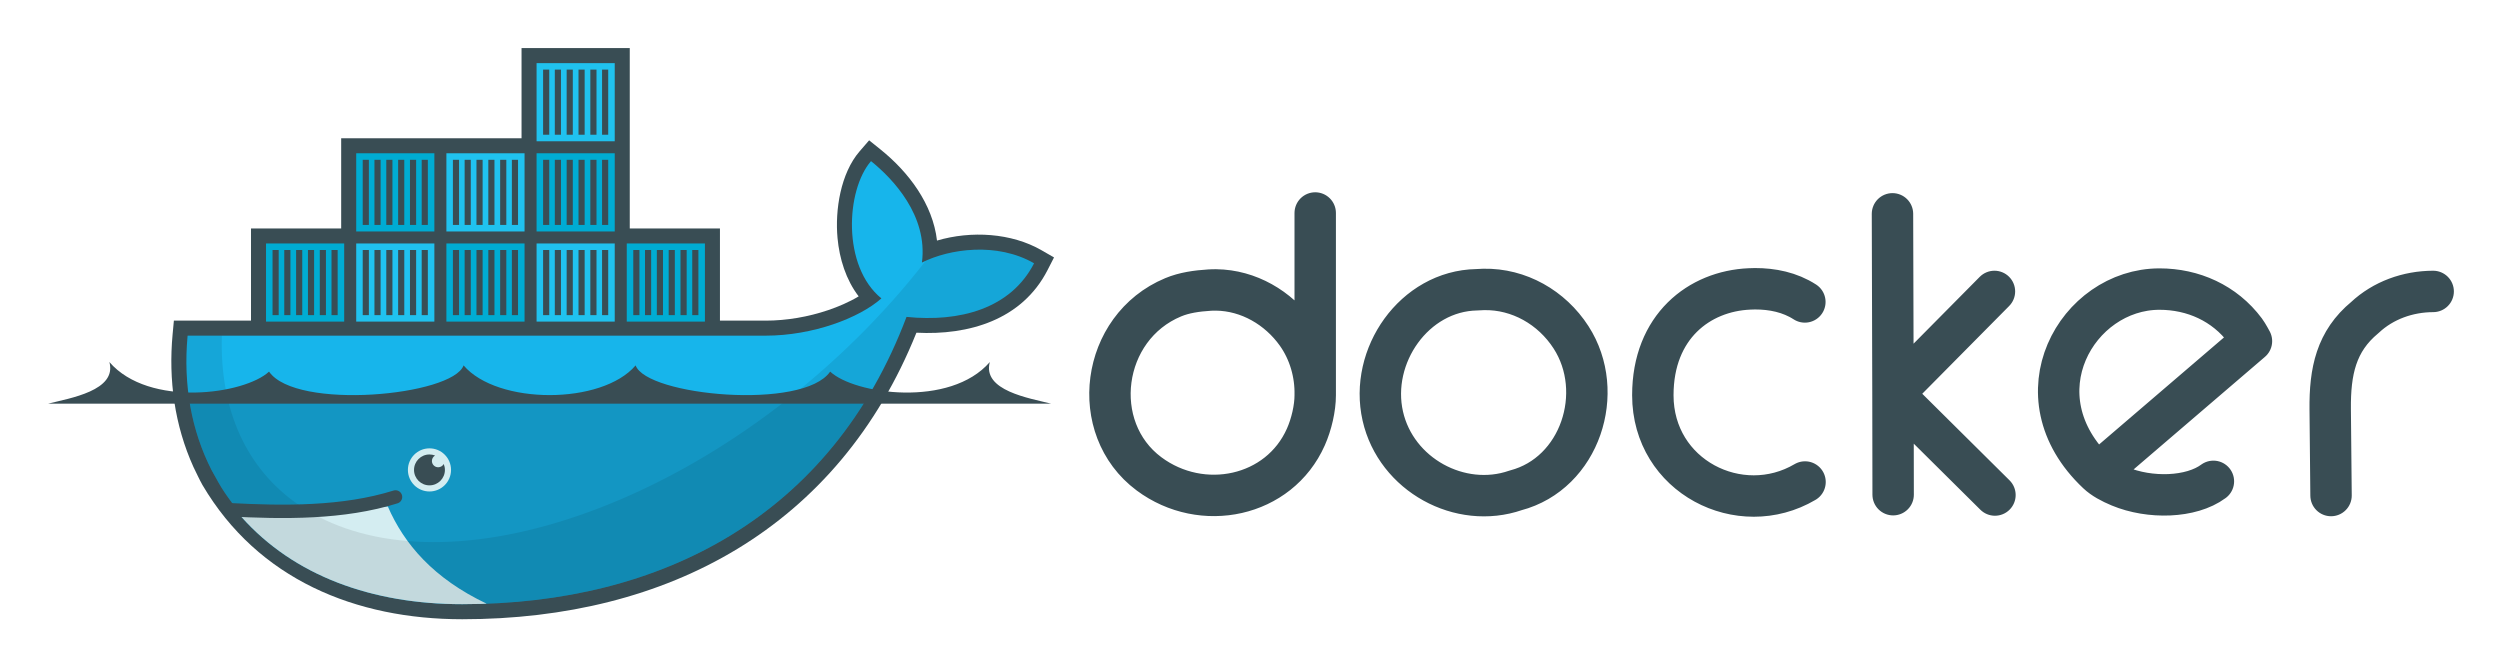 <svg xmlns="http://www.w3.org/2000/svg" role="img" xmlns:xlink="http://www.w3.org/1999/xlink" viewBox="-12.19 -12.19 633.88 168.88"><title>Docker logo</title><defs><clipPath id="a"><path d="M76 2v46H54v23H35.581c-.078.666-.141 1.333-.206 2-1.151 12.531 1.036 24.088 6.062 33.969L43.125 110c1.011 1.817 2.191 3.523 3.438 5.188 1.245 1.662 1.686 2.583 2.469 3.688C62.32 133.811 82.129 141 105 141c50.648 0 93.633-22.438 112.656-72.844C231.153 69.541 244.1 66.08 250 54.562c-9.399-5.424-21.478-3.685-28.438-.188L240 2l-72 46h-23V2z"/></clipPath></defs><path fill="none" stroke="#394d54" stroke-linecap="round" stroke-linejoin="round" stroke-width="10.5" d="M467.82 113.241l-.042-25.558-.127-45.657m25.854 19.676l-25.727 25.981 25.854 25.642M321.285 88.022c.124-5.481-1.469-11.081-4.697-15.614-4.651-6.531-12.179-10.99-20.438-11.086-.551 0-1.096 0-1.65.042-3.265.202-6.427.655-9.225 1.82-18.401 7.656-21.661 33.208-6.136 44.769 13.445 10.011 33.002 5.924 39.775-9.351 1.431-3.228 2.37-7.297 2.37-10.579V41.814M445.437 64.368c-3.81-2.462-8.255-3.35-12.652-3.343-.477 0-.967.024-1.396.042-12.713.547-24.5 9.53-24.5 26.954 0 20.6 22.088 31.718 38.591 22.003m74.135-2.243c13.002-11.137 39.056-33.471 39.056-33.471s-.95-1.797-1.566-2.623c-5.257-7.056-13.289-10.579-21.75-10.579-20.909 0-36.582 27.037-15.741 46.673 1.443 1.36 3.425 2.425 5.628 3.343 7.647 3.188 18.117 2.927 23.781-1.269M364.02 61.194c-.593.011-1.182.074-1.777.085-15.855.291-27.286 16.759-23.823 32.032 3.375 14.883 19.634 23.696 33.682 18.83 16.359-4.289 23.031-24.889 14.048-38.802-4.913-7.61-13.239-12.313-22.13-12.144zm240.726.508c-6.42.017-12.673 2.266-17.307 6.601-7.308 6.031-8.894 13.647-8.801 23.273l.212 21.877"/><path fill="#394d54" d="M147.488 45.732h22.866v23.375h11.562c5.339 0 10.831-.951 15.887-2.664 2.484-.842 5.273-2.015 7.724-3.489-3.228-4.214-4.876-9.536-5.361-14.781-.659-7.134.78-16.42 5.609-22.004l2.404-2.78 2.864 2.302c7.211 5.794 13.276 13.889 14.345 23.118 8.683-2.554 18.878-1.95 26.531 2.467l3.14 1.812-1.653 3.226c-6.473 12.633-20.005 16.547-33.235 15.854C200.374 121.476 157.273 144.82 105.014 144.82c-26.999 0-51.77-10.093-65.876-34.047-.827-1.488-1.535-3.044-2.286-4.572-4.768-10.544-6.352-22.095-5.277-33.637l.322-3.457h19.553V45.732h22.866v-22.866h45.732V0h27.44v45.732"/><g clip-path="url(#a)"><g id="d"><g id="c" transform="translate(0 -22.866)"><path fill="#00acd3" d="M123.859 3.811h19.818v19.817h-19.818z"/><path fill="#20c2ef" d="M123.859 26.676h19.818v19.818h-19.818z"/><path id="b" stroke="#394d54" stroke-width="1.56" d="M126.292 21.977V5.461m2.972 16.516V5.461m3.002 16.516V5.461m3.003 16.516V5.461m3.003 16.516V5.461m2.971 16.516V5.461"/><use transform="translate(0 22.866)" xlink:href="#b"/></g><use transform="matrix(1 0 0 -1 22.866 4.573)" xlink:href="#c"/></g><use transform="translate(-91.464 45.732)" xlink:href="#d"/><use transform="translate(-45.732 45.732)" xlink:href="#d"/><use transform="translate(0 45.732)" xlink:href="#d"/></g><path fill="#17b5eb" d="M221.57 54.38c1.533-11.915-7.384-21.275-12.914-25.718-6.373 7.368-7.363 26.678 2.635 34.807-5.58 4.956-17.337 9.448-29.376 9.448H34C32.829 85.484 34 146 34 146h217l-.987-91.424c-9.399-5.424-21.484-3.694-28.443-.197" clip-path="url(#a)"/><path fill-opacity=".17" d="M34 89v57h217V89" clip-path="url(#a)"/><path fill="#d4edf1" d="M111.237 140.89c-13.54-6.425-20.972-15.159-25.107-24.694L45 118l21 28 45.237-5.11" clip-path="url(#a)"/><path fill-opacity=".085" d="M222.5 53.938v.031c-20.861 26.889-50.783 50.379-82.906 62.719-28.655 11.008-53.638 11.06-70.875 2.219-1.856-1.048-3.676-2.212-5.5-3.312-12.637-8.832-19.754-23.441-19.156-42.688H34V146h217V50h-25z" clip-path="url(#a)"/><path fill="none" stroke="#394d54" stroke-linecap="round" stroke-width="3.4" d="M45.625 117.031c14.165.775 29.282.914 42.469-3.219"/><path fill="#d4edf1" d="M102.17 106.959c0 3.019-2.448 5.467-5.466 5.467-3.02 0-5.468-2.448-5.468-5.467 0-3.019 2.448-5.468 5.468-5.468 3.019 0 5.467 2.449 5.467 5.468z"/><path fill="#394d54" d="M98.121 103.308c-.477.276-.8.793-.8 1.384 0 .883.716 1.597 1.598 1.597.605 0 1.13-.336 1.402-.832.192.462.298.97.298 1.502 0 2.162-1.753 3.915-3.916 3.915-2.162 0-3.916-1.753-3.916-3.915 0-2.163 1.754-3.917 3.916-3.917.5 0 .977.094 1.418.265zM0 90.162h254.327c-5.538-1.405-17.521-3.302-15.545-10.56-10.069 11.652-34.353 8.174-40.481 2.429-6.825 9.898-46.555 6.136-49.326-1.575-8.556 10.041-35.067 10.041-43.623 0-2.772 7.711-42.501 11.473-49.327 1.575-6.128 5.746-30.41 9.223-40.48-2.429C17.522 86.86 5.539 88.758 0 90.162"/></svg>